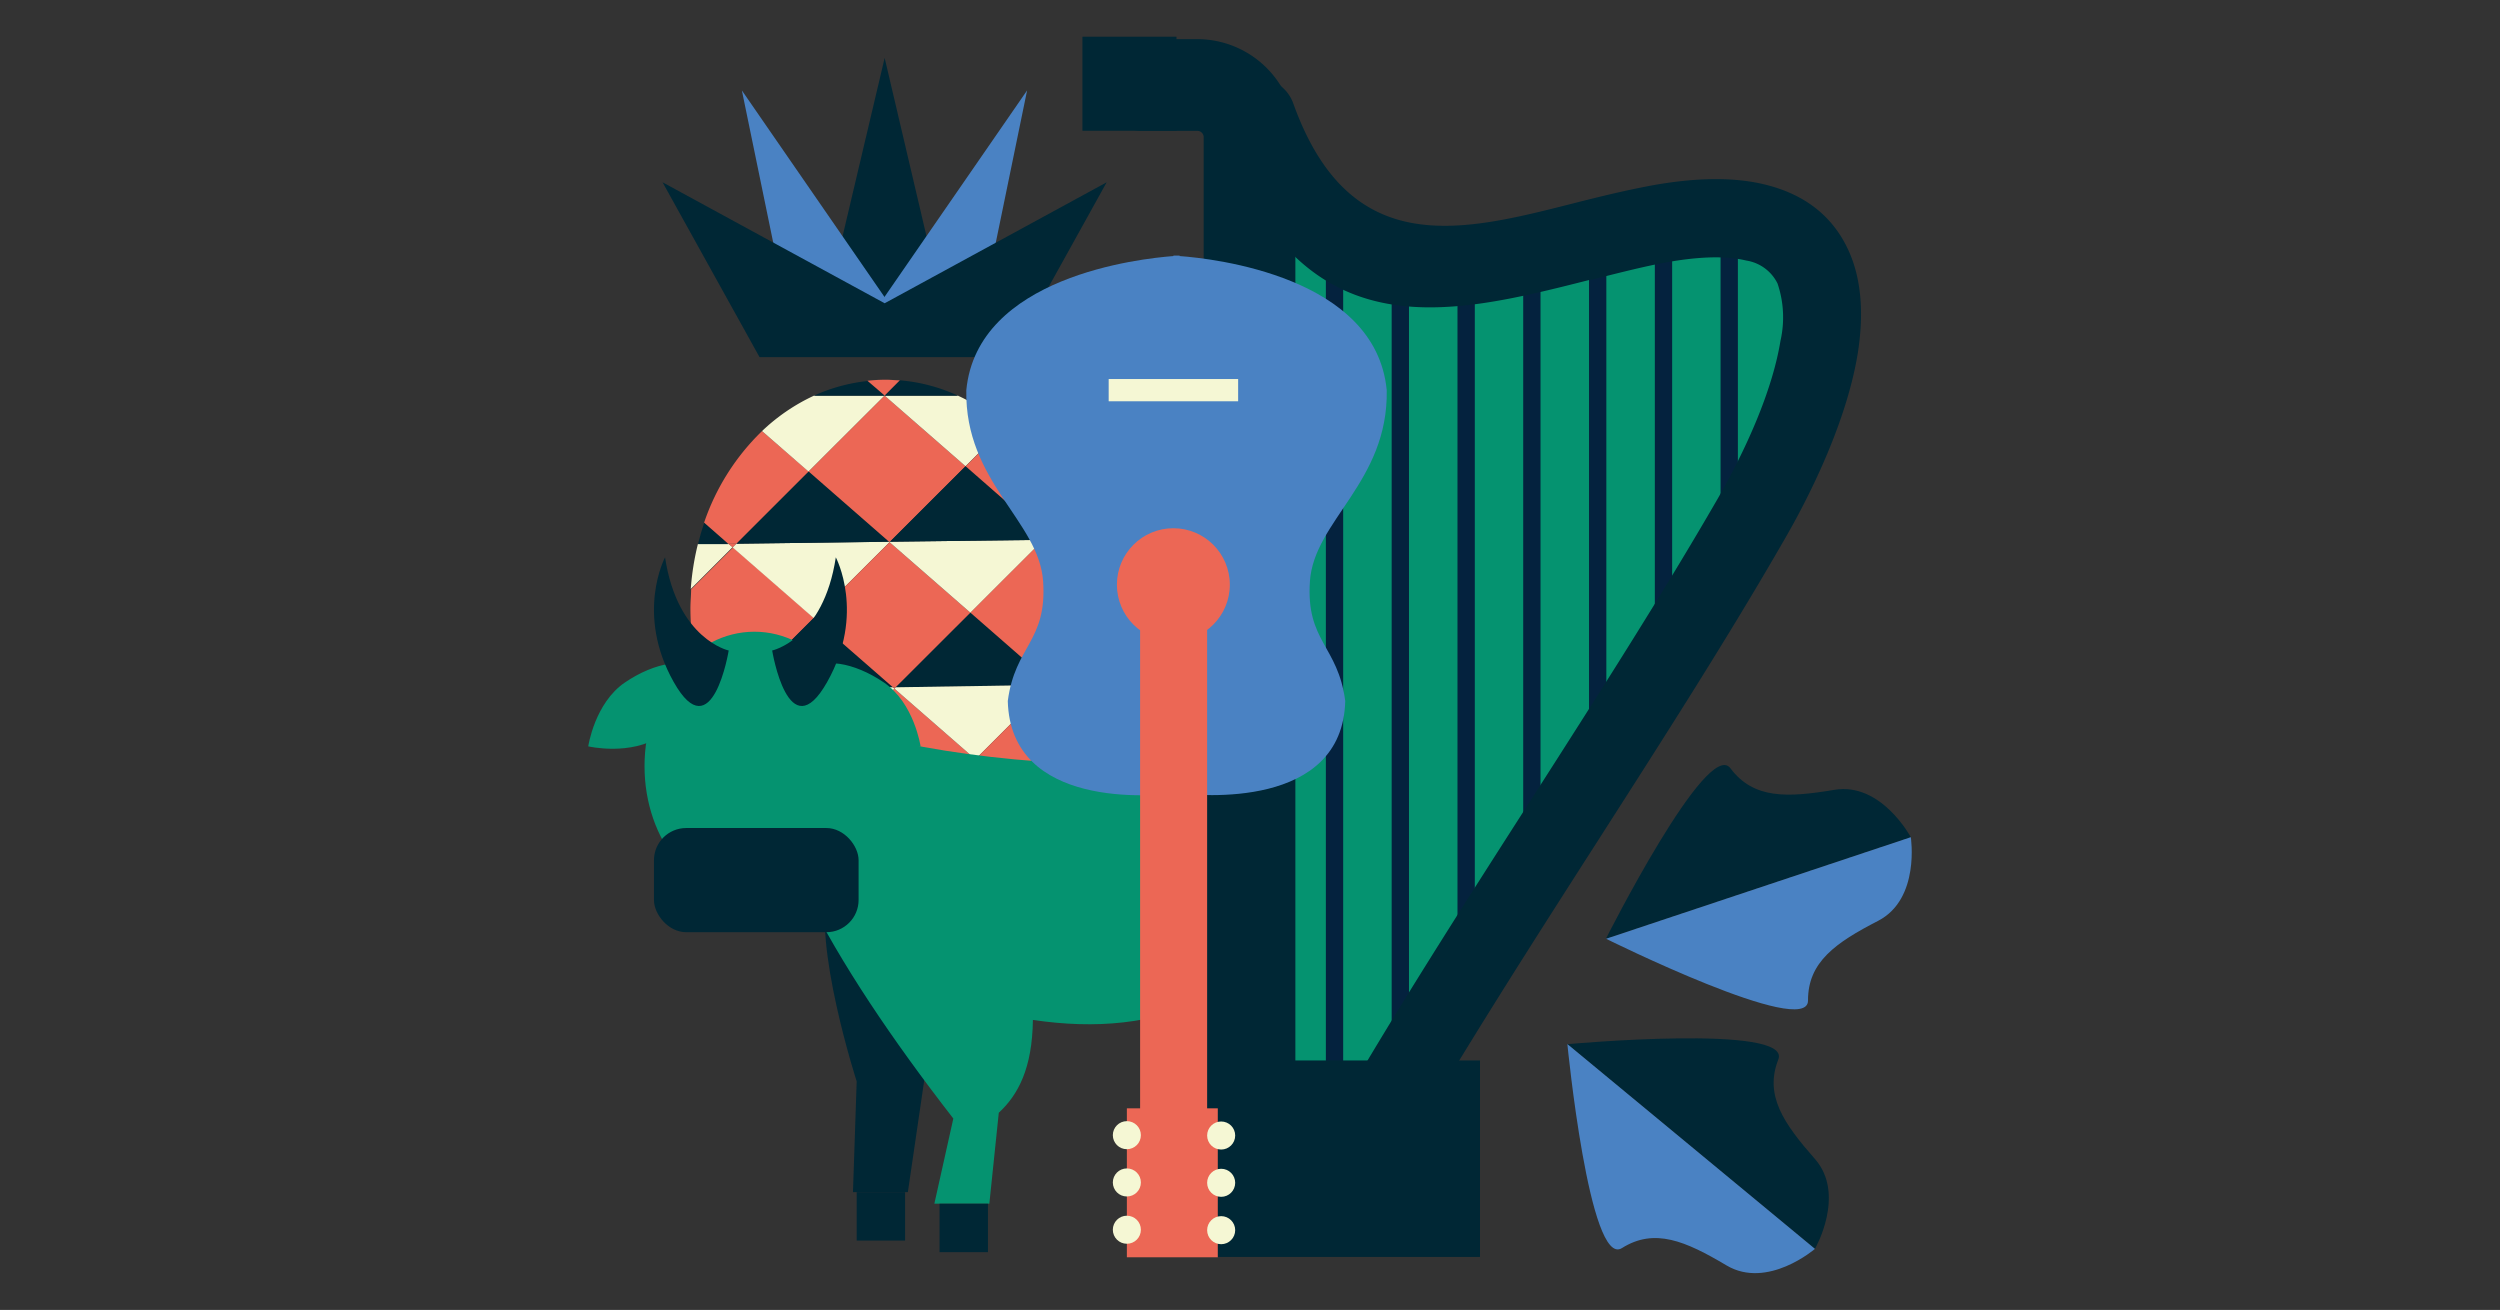 <svg xmlns="http://www.w3.org/2000/svg" viewBox="0 0 288.7 151.27"><rect x="0" y="0" width="288.7" height="151.27" fill="#333333" stroke="none"/><defs><style>.cls-1{fill:none;}.cls-10,.cls-2{fill:#002735;}.cls-3{fill:#4a82c3;}.cls-4{fill:#f5f7d4;}.cls-5{fill:#ec6755;}.cls-6{fill:#bcbc3e;}.cls-7,.cls-8{fill:#059370;}.cls-10,.cls-8,.cls-9{fill-rule:evenodd;}.cls-9{fill:#04223e;}</style></defs><g id="Capa_2" data-name="Capa 2"><g id="Layer_1" data-name="Layer 1"><rect class="cls-1" width="288.7" height="151.27"/><polygon class="cls-2" points="95.06 36.77 102.16 6.69 109.22 36.77 95.06 36.77"/><polygon class="cls-3" points="90.96 36.11 85.67 10.44 104.95 38.36 90.96 36.11"/><polygon class="cls-3" points="113.33 36.11 118.61 10.44 99.33 38.36 113.33 36.11"/><path class="cls-4" d="M84.13,62.8l-3.53,0a30.56,30.56,0,0,0-.83,5.22l4.84-4.84Z"/><path class="cls-2" d="M81.33,60.35c-.28.81-.52,1.65-.73,2.49l3.53,0Z"/><path class="cls-5" d="M85.05,62.79l8.34-8.33L88,49.78a26.62,26.62,0,0,0-6.69,10.57l2.8,2.45Z"/><polygon class="cls-5" points="84.13 62.8 84.61 63.22 85.05 62.79 84.13 62.8"/><path class="cls-4" d="M102.16,45.69H94a22.3,22.3,0,0,0-6,4.09l5.37,4.68Z"/><path class="cls-2" d="M100.18,44A20,20,0,0,0,94,45.69h8.16Z"/><path class="cls-5" d="M103.93,43.92c-.53,0-1.07-.07-1.61-.07a18.92,18.92,0,0,0-2.14.12l2,1.72Z"/><path class="cls-2" d="M80.2,75.79a29.25,29.25,0,0,0,1,3.92l3.42,0Z"/><path class="cls-4" d="M84.64,79.66l-3.42,0a27.12,27.12,0,0,0,1.24,3.15l2.72-2.72Z"/><polygon class="cls-5" points="84.64 79.66 85.18 80.14 85.67 79.64 84.64 79.66"/><path class="cls-5" d="M85.68,79.64,94,71.37l-9.35-8.15-4.84,4.84c0,.71-.08,1.43-.08,2.15a30.88,30.88,0,0,0,.51,5.58l4.44,3.87Z"/><polygon class="cls-4" points="102.67 62.56 85.05 62.79 84.61 63.22 93.95 71.37 102.73 62.61 102.67 62.56"/><polygon class="cls-2" points="93.39 54.45 85.05 62.79 102.67 62.56 93.39 54.45"/><polygon class="cls-5" points="102.77 62.56 111.5 53.84 102.16 45.69 93.39 54.45 102.67 62.56 102.77 62.56"/><polygon class="cls-6" points="102.73 62.61 102.77 62.56 102.67 62.56 102.73 62.61"/><path class="cls-4" d="M111.5,53.84l4.57-4.56a21.89,21.89,0,0,0-5.45-3.59h-8.46Z"/><path class="cls-2" d="M110.62,45.69a19.84,19.84,0,0,0-6.69-1.77l-1.77,1.77Z"/><path class="cls-5" d="M85.18,80.14l-2.72,2.72a25.29,25.29,0,0,0,7.82,9.67l4.25-4.24Z"/><polygon class="cls-2" points="93.95 71.37 85.67 79.64 103.12 79.37 93.95 71.37"/><polygon class="cls-4" points="103.12 79.37 85.67 79.64 85.18 80.14 94.53 88.29 103.3 79.53 103.12 79.37"/><polygon class="cls-5" points="93.95 71.37 103.12 79.37 103.45 79.37 112.07 70.76 102.73 62.61 93.95 71.37"/><polygon class="cls-5" points="103.45 79.37 103.12 79.37 103.3 79.53 103.45 79.37"/><polygon class="cls-4" points="102.73 62.61 112.07 70.76 120.5 62.34 102.77 62.56 102.73 62.61"/><polygon class="cls-2" points="111.5 53.84 102.77 62.56 120.5 62.34 120.84 62 111.5 53.84"/><path class="cls-5" d="M120.84,62l2.25-2.25a26.41,26.41,0,0,0-7-10.47l-4.57,4.56Z"/><path class="cls-2" d="M94.53,88.29l-4.25,4.24a20.24,20.24,0,0,0,12,4c.49,0,1,0,1.47-.06l.08-.08Zm.13,6.17,0-4.78.05,4.78Z"/><path class="cls-2" d="M94.66,94.46h.1l-.05-4.78Z"/><polygon class="cls-5" points="94.53 88.29 103.87 96.44 112.64 87.68 103.3 79.53 94.53 88.29"/><polygon class="cls-2" points="121.23 79.09 121.41 78.92 112.07 70.76 103.45 79.37 121.23 79.09"/><polygon class="cls-4" points="103.3 79.53 112.64 87.68 121.23 79.09 103.45 79.37 103.3 79.53"/><path class="cls-5" d="M121.22,62.33h-.72l-8.43,8.42,9.34,8.16,3-3a30.51,30.51,0,0,0,.13-10.7Z"/><polygon class="cls-5" points="120.5 62.34 121.22 62.33 120.84 62 120.5 62.34"/><path class="cls-4" d="M124.53,65.22c-.16-1-.38-2-.63-2.93l-2.68,0Z"/><path class="cls-2" d="M121.22,62.33l2.68,0c-.24-.86-.51-1.71-.81-2.54L120.84,62Z"/><path class="cls-6" d="M103.79,96.52l.15,0-.07-.06Z"/><path class="cls-2" d="M103.87,96.44l.07.06a20.75,20.75,0,0,0,12.39-5.6l-3.69-3.22Z"/><polygon class="cls-5" points="121.6 79.08 121.41 78.92 121.23 79.09 121.6 79.08"/><path class="cls-5" d="M121.23,79.09l-8.59,8.59,3.69,3.22a26.37,26.37,0,0,0,6.84-10.45l-1.57-1.36Z"/><path class="cls-4" d="M123.17,80.45c.17-.46.32-.92.46-1.4l-2,0Z"/><path class="cls-2" d="M121.6,79.09l2,0a28.61,28.61,0,0,0,.77-3.13l-3,3Z"/><polygon class="cls-2" points="102.16 35.02 76.51 21.05 87.71 41.24 101.87 41.24 102.45 41.24 116.6 41.24 127.8 21.05 102.16 35.02"/><path class="cls-2" d="M95.65,102.45c-1.88,6.46,3.28,22.43,3.28,22.43l-.43,12.79h6.34l3.94-26.91Z"/><path class="cls-2" d="M133,102.45c-1.88,6.46.47,13.47,5.69,20.86l-2.85,14.36h6.35l3.94-26.91Z"/><path class="cls-7" d="M110.09,129.17,107.9,139h6.35l1.09-10.5c2.24-2.07,3.87-5.14,3.94-10.72,7.23,1.08,13.94.48,19.91-2.4,1.73,3.74,3.71,7.34,8.09,9.48L145.75,139h8.75V119.76c4.1-10.14,5.84-19.56,0-26.69-6-5.19-15.84-6.41-28.44-4.81-16.6-.58-28.65-3.5-38.72-7.44C86.43,94.08,95.85,110.81,110.09,129.17Z"/><ellipse class="cls-7" cx="87.12" cy="88.48" rx="12.69" ry="15.53"/><rect class="cls-2" x="75.52" y="95.62" width="23.63" height="12.03" rx="3.72"/><rect class="cls-2" x="98.93" y="137.67" width="5.59" height="5.59"/><rect class="cls-2" x="108.5" y="139.01" width="5.59" height="5.59"/><rect class="cls-2" x="147.6" y="139.01" width="5.59" height="5.59"/><rect class="cls-2" x="136.47" y="137.67" width="5.59" height="5.59"/><path class="cls-7" d="M72.17,78.81c3.5-2.38,7.27-2.93,8.42-1.23s-.74,5-4.24,7.38-8.42,1.23-8.42,1.23S68.67,81.18,72.17,78.81Z"/><path class="cls-7" d="M102.07,78.81c-3.5-2.38-7.27-2.93-8.42-1.23s.74,5,4.24,7.38,8.42,1.23,8.42,1.23S105.57,81.18,102.07,78.81Z"/><path class="cls-2" d="M76.8,64.36s-3.46,6.49,1,14.4,6.35-3.64,6.35-3.64S78.24,73.85,76.8,64.36Z"/><path class="cls-2" d="M96.52,64.36s3.46,6.49-1,14.4-6.35-3.64-6.35-3.64S95.08,73.85,96.52,64.36Z"/><path class="cls-8" d="M144.93,15.11V133.8l17.75-8.49s56.13-81.52,46.52-95.18-33.27-2.4-33.27-2.4l-12.49,4.16Z"/><path class="cls-9" d="M161.71,26.75h0a1,1,0,0,1,1,1v99.8a1,1,0,0,1-1,1h0a1,1,0,0,1-1-1V27.73A1,1,0,0,1,161.71,26.75Z"/><path class="cls-9" d="M169.31,26.75h0a1,1,0,0,1,1,1v81.88a1,1,0,0,1-1,1h0a1,1,0,0,1-1-1V27.73A1,1,0,0,1,169.31,26.75Z"/><path class="cls-9" d="M176.9,26.75h0a1,1,0,0,1,1,1V98.41a1,1,0,0,1-1,1h0a1,1,0,0,1-1-1V27.73A1,1,0,0,1,176.9,26.75Z"/><path class="cls-9" d="M184.5,26.75h0a1,1,0,0,1,1,1V82.6a1,1,0,0,1-1,1h0a1,1,0,0,1-1-1V27.73A1,1,0,0,1,184.5,26.75Z"/><path class="cls-9" d="M192.1,26.75h0a1,1,0,0,1,1,1V76.4a1,1,0,0,1-1,1h0a1,1,0,0,1-1-1V27.73A1,1,0,0,1,192.1,26.75Z"/><path class="cls-9" d="M199.69,26.75h0a1,1,0,0,1,1,1V64a1,1,0,0,1-1,1h0a1,1,0,0,1-1-1V27.73A1,1,0,0,1,199.69,26.75Z"/><path class="cls-9" d="M154.11,26.75h0a1,1,0,0,1,1,1v99.8a1,1,0,0,1-1,1h0a1,1,0,0,1-1-1V27.73A1,1,0,0,1,154.11,26.75Z"/><path class="cls-10" d="M140.84,15a4.52,4.52,0,0,1,8.51-3.05c6.49,18.09,19.3,14.84,32.12,11.59l.19-.05c2.49-.63,5-1.26,7.88-1.84,5.94-1.21,10.61-1.23,14.23-.35,5,1.21,8.1,4,9.77,7.79,1.49,3.37,1.67,7.41,1,11.68-1.13,7-4.68,14.94-8.35,21.32-6.55,11.41-14.12,23.21-21.79,35.19-6.9,10.76-13.88,21.67-20.18,32.32a4.53,4.53,0,1,1-7.8-4.61c6.35-10.74,13.4-21.74,20.36-32.6,7.73-12.07,15.35-24,21.58-34.8,3.22-5.6,6.31-12.43,7.25-18.24a12.18,12.18,0,0,0-.34-6.61,4.85,4.85,0,0,0-3.6-2.65c-2.4-.58-5.77-.51-10.34.42-2.17.44-4.79,1.1-7.42,1.77l-.18,0C166.91,36.55,150.12,40.81,140.84,15Z"/><path class="cls-10" d="M131.75,15.11a5.3,5.3,0,0,1,0-10.59h6.52a11.34,11.34,0,0,1,11.32,11.32v117a5.3,5.3,0,1,1-10.59,0V15.84a.73.73,0,0,0-.22-.52.74.74,0,0,0-.51-.21Z"/><rect class="cls-2" x="134.36" y="122.46" width="36.55" height="22.69"/><rect class="cls-2" x="125" y="4.24" width="10.86" height="10.86"/><path class="cls-3" d="M151.27,67.13c.47-7,9.06-11.48,8.87-22.07-1.26-13.13-20-15.2-23.92-15.49v-.05l-.35,0-.36,0v.05c-3.87.29-22.66,2.36-23.92,15.49-.19,10.59,8.4,15.1,8.87,22.07s-3.24,7.41-4.08,13.82c.32,12.53,16.89,11,19.49,10.63,2.59.33,19.16,1.9,19.48-10.63C154.51,74.54,150.8,74.09,151.27,67.13Z"/><circle class="cls-5" cx="135.5" cy="67.52" r="6.52"/><rect class="cls-5" x="131.66" y="67.13" width="7.74" height="62.13"/><rect class="cls-4" x="128.03" y="43.77" width="14.95" height="2.57"/><rect class="cls-5" x="130.13" y="127.99" width="10.5" height="17.2"/><circle class="cls-4" cx="141.02" cy="131.13" r="1.62"/><circle class="cls-4" cx="141.02" cy="136.59" r="1.62"/><circle class="cls-4" cx="141.02" cy="142.06" r="1.62"/><circle class="cls-4" cx="130.13" cy="131.09" r="1.62"/><circle class="cls-4" cx="130.13" cy="136.55" r="1.62"/><circle class="cls-4" cx="130.13" cy="142.01" r="1.62"/><path class="cls-2" d="M220.66,96.68s-3.4-6.38-8.83-5.47-9.33,1.08-12-2.49-14.38,19.69-14.38,19.69Z"/><path class="cls-3" d="M220.66,96.68s1.11,7.14-3.78,9.66-8.11,4.75-8.09,9.2-23.32-7.13-23.32-7.13Z"/><path class="cls-2" d="M209.59,144.22s3.61-6.27,0-10.38-5.86-7.35-4.23-11.49S181,120.58,181,120.58Z"/><path class="cls-3" d="M209.59,144.22s-5.48,4.72-10.21,1.91-8.32-4.37-12.08-2-6.3-23.56-6.3-23.56Z"/></g></g></svg>